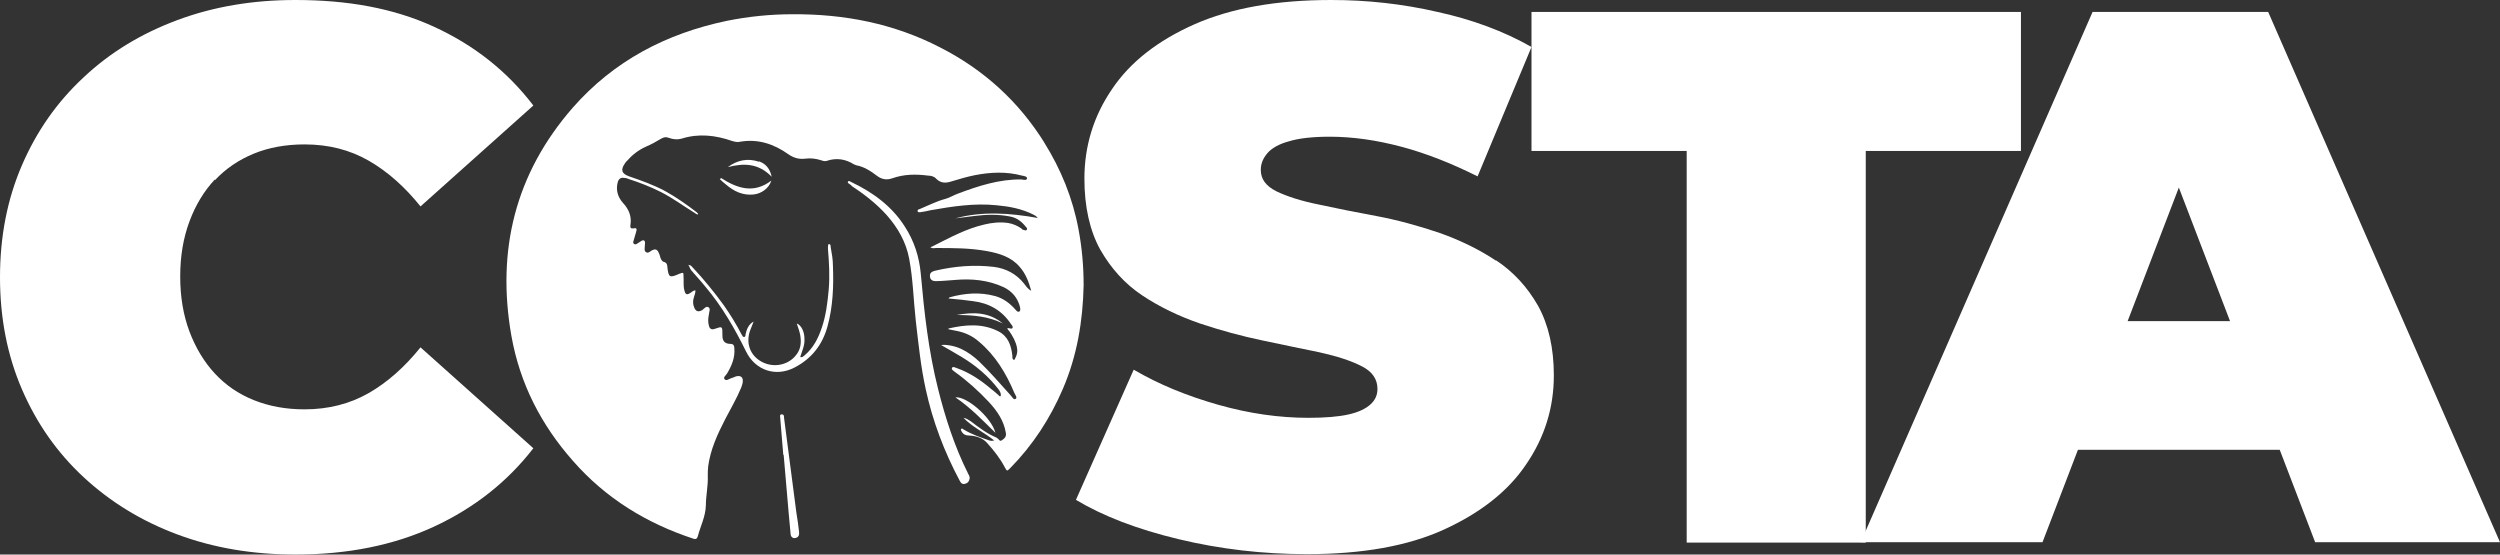 <?xml version="1.0" encoding="UTF-8"?>
<svg id="Capa_2" data-name="Capa 2" xmlns="http://www.w3.org/2000/svg" viewBox="0 0 64.92 14.4">
  <rect x="0" y="0" width="64.92" height="14.4" fill="#333333" stroke="none"/>
  <defs>
    <style>
      .cls-1 {
        fill: #fff;
        stroke-width: 0px;
      }
    </style>
  </defs>
  <g id="Capa_1-2" data-name="Capa 1">
    <g>
      <g>
        <path class="cls-1" d="m5.58,4.68c.28-.3.62-.53,1.01-.69s.83-.24,1.32-.24c.62,0,1.17.14,1.66.42.49.28.94.68,1.35,1.19l2.93-2.62c-.68-.89-1.54-1.57-2.59-2.05S9.02,0,7.67,0c-1.1,0-2.12.17-3.06.52-.94.35-1.75.84-2.44,1.49-.69.64-1.22,1.4-1.6,2.28C.19,5.17,0,6.14,0,7.2s.19,2.03.57,2.91c.38.88.91,1.64,1.6,2.28.69.64,1.5,1.14,2.44,1.49.94.35,1.96.52,3.06.52,1.35,0,2.55-.24,3.59-.72s1.91-1.16,2.59-2.04l-2.93-2.62c-.41.51-.86.91-1.35,1.19-.49.28-1.05.42-1.66.42-.49,0-.92-.08-1.32-.24s-.73-.39-1.01-.69c-.28-.3-.5-.67-.66-1.09-.16-.43-.24-.9-.24-1.43s.08-1,.24-1.43c.16-.43.38-.79.66-1.09Z"/>
        <path class="cls-1" d="m38.85,6.77c-.45-.3-.95-.54-1.49-.73-.54-.18-1.08-.33-1.62-.43-.54-.1-1.04-.2-1.5-.3-.45-.09-.82-.21-1.09-.34-.28-.14-.41-.32-.41-.56,0-.16.06-.3.17-.43.11-.13.3-.24.56-.31.26-.08.62-.12,1.06-.12.6,0,1.22.09,1.86.26.64.17,1.3.43,1.98.77l1.4-3.36c-.72-.41-1.53-.71-2.44-.91C36.42.1,35.5,0,34.57,0c-1.42,0-2.6.21-3.55.63-.95.42-1.67.98-2.14,1.68-.48.7-.72,1.48-.72,2.33,0,.73.14,1.35.41,1.84.28.49.64.89,1.09,1.19.45.3.95.54,1.5.73.54.18,1.09.33,1.62.44.54.11,1.03.22,1.49.31.45.1.82.22,1.09.36.28.14.41.34.41.59,0,.16-.06.29-.18.4-.12.11-.3.2-.56.26-.26.06-.61.09-1.05.09-.76,0-1.54-.11-2.35-.34-.81-.23-1.54-.53-2.19-.91l-1.5,3.38c.7.42,1.58.76,2.66,1.02,1.08.26,2.19.39,3.34.39,1.43,0,2.62-.21,3.56-.64.94-.43,1.66-.99,2.13-1.69.48-.7.72-1.47.72-2.31,0-.72-.14-1.32-.41-1.81-.28-.49-.64-.88-1.09-1.18Z"/>
        <polygon class="cls-1" points="52.48 .31 39.77 .31 39.77 3.92 43.8 3.92 43.8 14.09 48.45 14.09 48.45 3.92 52.48 3.92 52.48 .31"/>
        <path class="cls-1" d="m58.9.31h-4.56s-6.02,13.77-6.02,13.77h4.72s.92-2.4.92-2.4h5.24s.92,2.4.92,2.4h4.8S58.9.31,58.9.31Zm-3.65,8.03l1.33-3.47,1.33,3.47h-2.67Z"/>
      </g>
      <g>
        <path class="cls-1" d="m19.71,4.2c-.3-.1-.57-.04-.81.14.42-.11.8-.1,1.14.25-.05-.22-.16-.34-.33-.4Z"/>
        <path class="cls-1" d="m20.35,11.81c.04.5.09,1.01.13,1.51.02.18.03.36.05.54,0,.07.05.13.13.11.08-.02.1-.08.09-.16-.02-.17-.04-.33-.07-.5-.11-.82-.21-1.64-.32-2.46,0-.04,0-.09-.06-.09-.06,0-.04.06-.04.08.03.33.05.65.08.97Z"/>
        <path class="cls-1" d="m18.69,4.65c.05.05.11.1.16.14.21.18.44.29.72.26.2-.02.4-.16.46-.36-.46.35-.89.2-1.31-.07,0,.01-.01.02-.02.03Z"/>
        <path class="cls-1" d="m17.88,6.87s.03.1.07.15c.13.15.26.29.38.44.42.5.75,1.07,1.04,1.66.24.5.78.68,1.27.42.44-.23.72-.59.85-1.07.14-.51.16-1.04.14-1.56,0-.17-.03-.33-.06-.5,0-.03,0-.07-.04-.07-.04,0-.02.05-.03.08,0,.01,0,.03,0,.04.03.35.05.71.02,1.06-.03.33-.07.67-.18.99-.09.27-.22.53-.45.72-.03.02-.05.06-.11.04.05-.16.12-.3.11-.47,0-.2-.09-.36-.2-.4.03.1.07.19.09.3.03.18.02.36-.1.51-.2.27-.58.35-.89.19-.31-.16-.43-.49-.31-.82.03-.08.06-.15.09-.23-.13.07-.18.2-.21.33,0,.03,0,.07-.04.07-.04,0-.04-.04-.06-.06-.14-.27-.3-.53-.47-.77-.24-.33-.5-.65-.78-.95-.04-.04-.09-.12-.14-.07Z"/>
        <path class="cls-1" d="m22.1,4.82c.34.22.66.47.93.77.29.33.5.7.58,1.13.1.53.11,1.06.17,1.6.07.6.13,1.2.26,1.79.18.83.48,1.62.88,2.37.03.06.07.11.15.08.07-.02.1-.07.11-.14,0-.01,0-.02,0-.03-.01-.03-.02-.06-.04-.09-.35-.7-.59-1.44-.78-2.2-.25-.99-.36-1.99-.45-3-.04-.43-.17-.84-.41-1.21-.34-.54-.84-.9-1.41-1.17-.02-.01-.05-.04-.07,0-.02.03.02.04.04.06.02.01.04.03.06.04Z"/>
        <path class="cls-1" d="m27.13,3.72c-.67-1.08-1.58-1.91-2.72-2.49-1.2-.62-2.49-.87-3.84-.86-.57,0-1.14.06-1.69.17-1.58.33-2.94,1.04-4.01,2.26-1.49,1.71-1.98,3.7-1.59,5.92.22,1.24.77,2.31,1.6,3.25.85.97,1.91,1.62,3.13,2.02.06.02.09,0,.11-.06.07-.27.2-.51.21-.8,0-.25.06-.51.05-.77,0-.08,0-.16.01-.25.06-.44.24-.83.44-1.22.14-.27.3-.54.42-.83.02-.06.04-.11.04-.17,0-.1-.06-.14-.16-.12-.05.01-.09.04-.14.05-.06.02-.13.08-.17.03-.05-.05.03-.1.06-.15.12-.2.21-.41.19-.65,0-.07-.02-.12-.1-.12q-.21,0-.21-.21s0-.02,0-.03c0-.22,0-.22-.2-.15-.08.03-.13,0-.15-.08-.03-.1-.02-.2,0-.3,0-.06.05-.14-.01-.18-.06-.04-.11.03-.16.07-.1.06-.17.04-.21-.06-.04-.09-.04-.18-.01-.27.02-.06.04-.12.04-.18-.05,0-.08.03-.11.05-.11.08-.15.07-.18-.06-.03-.12-.01-.24-.02-.35,0-.11,0-.11-.11-.07-.25.11-.28.1-.31-.18,0-.06-.02-.11-.09-.13-.05-.01-.07-.06-.09-.11-.01-.05-.03-.1-.05-.14-.04-.08-.09-.09-.17-.05-.02.01-.04.03-.06.04-.03.02-.06.03-.09.01-.04-.02-.04-.06-.04-.09,0-.05.01-.1.01-.15,0-.07-.04-.09-.1-.05-.04.02-.07.05-.11.07-.03.02-.06.02-.08,0-.02-.02-.02-.05-.01-.07.02-.08.05-.16.07-.24.02-.07.02-.11-.07-.09-.06.01-.09-.01-.08-.08.04-.23-.04-.42-.2-.59-.13-.15-.18-.33-.13-.52.02-.09.08-.14.17-.12.04,0,.08.01.12.03.28.09.56.2.82.33.3.15.57.35.86.53.04.02.07.06.12.06,0-.03-.02-.04-.04-.06-.26-.2-.53-.39-.82-.55-.3-.16-.61-.27-.93-.38-.2-.07-.23-.17-.11-.34.01-.02.02-.03.04-.05.14-.16.3-.29.5-.38.14-.06.27-.13.4-.21.07-.04.13-.05.2-.02.11.04.22.05.33.02.44-.14.88-.09,1.31.06.07.02.14.04.21.02.47-.08.88.06,1.26.33.13.09.27.13.43.11.14-.02.28,0,.41.04.05.02.1.03.14.02.26-.09.5-.05.72.09.01,0,.03.01.05.02.21.04.38.15.55.28.12.09.25.11.39.06.31-.11.62-.11.93-.07.07,0,.16.02.21.08.12.12.25.12.4.07.2-.06.4-.12.6-.16.41-.08.82-.1,1.23.01.05.01.13.02.13.07,0,.06-.09.04-.14.03-.58-.01-1.13.17-1.66.37-.11.04-.22.11-.34.14-.22.06-.43.17-.65.26-.02,0-.06.02-.05.05,0,.04.04.03.07.03.09-.01.17-.03.26-.05.57-.1,1.14-.19,1.72-.13.33.03.65.09.95.24.04.02.08.04.12.09-.73-.13-1.44-.18-2.14.01.16-.02.32-.04.48-.06.31-.04.62-.05.93.01.18.03.31.13.42.27.02.02.05.05.02.08-.03.03-.06,0-.08,0-.02,0-.04-.02-.06-.04-.1-.07-.22-.12-.34-.14-.21-.03-.41-.01-.62.04-.48.11-.91.35-1.35.57-.01,0-.02.01-.05.02.06.04.1.02.15.02.44,0,.88,0,1.32.08.32.06.63.15.85.41.15.17.23.37.3.62-.1-.05-.14-.13-.19-.19-.2-.25-.47-.39-.78-.43-.51-.06-1.02-.02-1.53.1-.07.02-.14.05-.13.14,0,.09.06.13.15.13.16,0,.33-.02.49-.03.44-.04.87,0,1.28.19.22.11.36.28.42.52,0,.04.02.08-.02.11-.05.02-.07-.02-.1-.05-.14-.16-.31-.29-.52-.35-.4-.11-.79-.08-1.19.03,0,0-.01.01-.03.03.22.02.43.04.64.07.41.05.75.24.98.59.02.03.07.07.04.11-.02.03-.07,0-.11,0,0,0-.01,0-.02,0,0,.04.03.05.05.08.09.13.17.27.2.43.02.1,0,.19-.05.28,0,.02-.02.04-.04.03-.02,0-.02-.03-.03-.05,0-.02,0-.03,0-.05-.03-.27-.11-.51-.37-.64-.42-.21-.85-.17-1.29-.07,0,0,0,.02,0,.02.07.01.13.03.2.04.22.04.42.13.59.28.43.36.71.83.92,1.33.02.05.09.13.03.16-.05.03-.09-.06-.13-.1-.27-.3-.53-.6-.82-.88-.14-.13-.29-.24-.46-.32-.17-.08-.4-.12-.52-.1.19.11.37.21.55.32.36.22.68.49.94.83.03.04.06.09.06.14,0,.02,0,.03-.01.04-.02,0-.03,0-.04-.02-.06-.05-.12-.11-.19-.16-.27-.23-.56-.43-.9-.55-.04-.01-.11-.06-.13,0-.02.04.05.07.08.1.32.23.62.5.89.79.21.23.38.48.43.79.02.1-.04.15-.1.19-.06.05-.08-.03-.12-.05-.01,0-.02-.02-.03-.02-.24-.1-.45-.26-.66-.42-.06-.04-.12-.08-.19-.09.23.24.54.38.8.59-.08.01-.08.01-.12,0-.23-.08-.47-.16-.68-.29-.02-.01-.04-.04-.06-.01-.02.02,0,.04.01.06.04.08.11.11.2.11.18.01.35.06.47.2.17.19.33.39.45.62.06.11.06.11.14.03.59-.6,1.04-1.29,1.37-2.06.37-.86.52-1.76.54-2.69,0-.48-.04-.96-.13-1.44-.15-.82-.46-1.58-.9-2.28Z"/>
        <path class="cls-1" d="m24.84,8.18c.41,0,.82.03,1.2.22-.36-.3-.77-.3-1.2-.22Z"/>
        <path class="cls-1" d="m24.81,10.32c.39.26.71.6,1.04.92-.11-.41-.76-.96-1.04-.92Z"/>
      </g>
    </g>
  </g>
</svg>